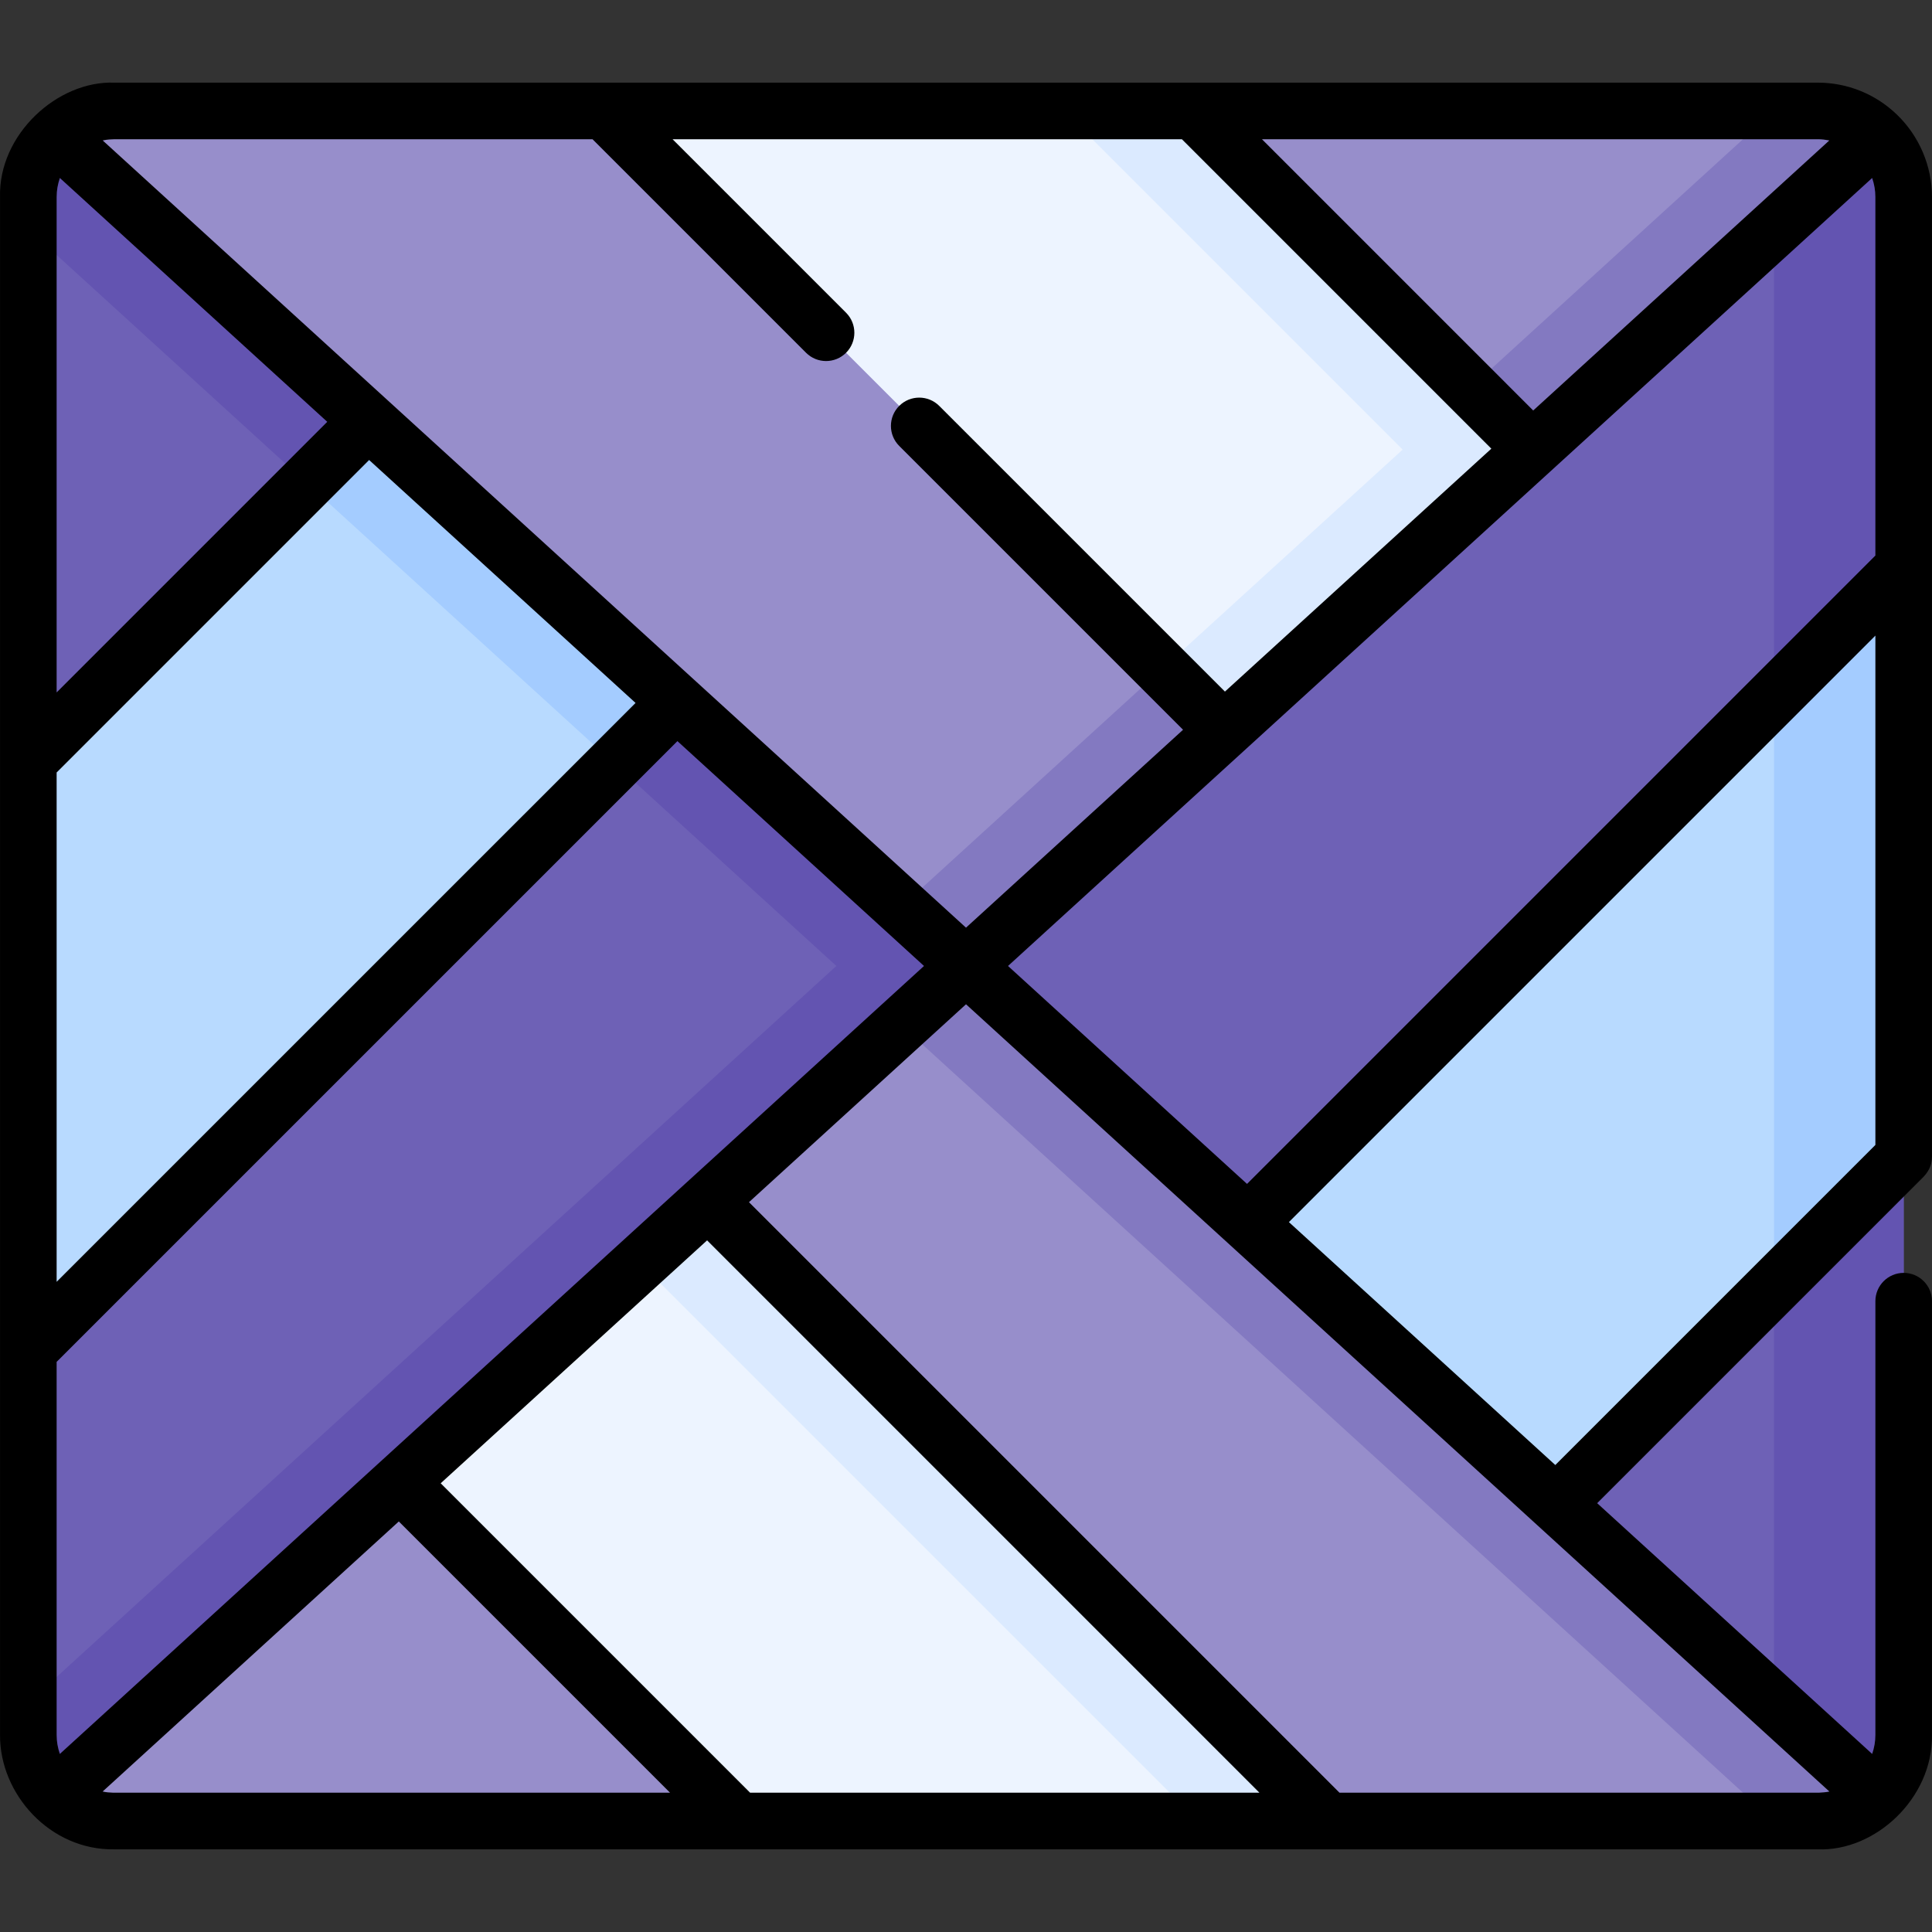 <svg id="Capa_1" enable-background="new 0 0 512.011 512.011" height="512" viewBox="0 0 512.011 512.011" width="512" xmlns="http://www.w3.org/2000/svg"><rect x="0" y="0" width="512.011" height="512.011" fill="#333333" stroke="none"/><g><g><path d="m504.508 52.194v407.62c0 6.44-2.67 12.26-6.98 16.41-4.01 3.87-9.43 6.28-15.42 6.37-.13.01-.26.01-.39.01h-451.42c-.13 0-.26 0-.39-.01-5.99-.09-11.41-2.5-15.42-6.37-4.31-4.15-6.98-9.97-6.98-16.41v-407.62c0-6.44 2.69-12.28 7-16.42 4.09-3.95 9.66-6.37 15.79-6.37h451.42c6.13 0 11.7 2.42 15.79 6.37 4.31 4.14 7 9.98 7 16.42z" fill="#6e61b6"/><path d="m256.008 29.404v453.19h-226.1c-5.99-.09-11.41-2.5-15.42-6.37-4.31-4.15-6.98-9.97-6.98-16.41v-8.56l214.14-195.26-214.14-195.26v-8.54c0-6.44 2.69-12.28 7-16.42 4.09-3.95 9.66-6.37 15.79-6.37z" fill="#6354b1"/><path d="m497.512 35.776c-4.096-3.949-9.659-6.375-15.798-6.375h-34.365c6.138 0 11.702 2.426 15.798 6.375 4.311 4.141 6.996 9.975 6.996 16.418v407.618c0 6.443-2.674 12.266-6.985 16.407-4.006 3.871-9.422 6.285-15.414 6.376-.135.011-.26.011-.395.011h34.365c.135 0 .26 0 .395-.011 5.992-.09 11.408-2.505 15.414-6.376 4.311-4.141 6.985-9.964 6.985-16.407v-407.617c0-6.444-2.685-12.277-6.996-16.419z" fill="#6354b1"/><path d="m497.512 35.776-91.424 83.379-81.697 74.498-68.382 62.345-241.505-220.222c4.096-3.949 9.659-6.375 15.798-6.375h451.412c6.139 0 11.702 2.426 15.798 6.375z" fill="#978ecb"/><path d="m481.714 29.401h-34.365c6.138 0 11.702 2.426 15.798 6.375l-91.424 83.378-81.697 74.498-51.198 46.678 17.181 15.667 68.382-62.345 81.697-74.498 91.424-83.378c-4.096-3.949-9.659-6.375-15.798-6.375z" fill="#8379c1"/><path d="m406.088 119.155-81.698 74.498-164.252-164.252h156.195z" fill="#edf4ff"/><path d="m316.333 29.401h-34.364l89.754 89.754-63.723 58.108 16.39 16.39 81.698-74.498z" fill="#dbeaff"/><path d="m497.523 476.22c-4.006 3.871-9.422 6.285-15.414 6.376h-452.202c-5.992-.09-11.408-2.505-15.414-6.376l91.436-83.379 81.697-74.498 68.382-62.345z" fill="#978ecb"/><path d="m256.008 255.998-17.183 15.667 224.334 204.555c-4.006 3.871-9.422 6.285-15.414 6.376h34.365c5.992-.09 11.408-2.505 15.414-6.376z" fill="#8379c1"/><path d="m105.929 392.841 81.697-74.498 164.252 164.252h-156.195z" fill="#edf4ff"/><path d="m187.626 318.343-17.974 16.39 147.862 147.862h34.365z" fill="#dbeaff"/><path d="m412.417 398.621-81.698-74.497 173.789-173.789v156.195z" fill="#b8daff"/><path d="m470.143 184.699v156.196l34.365-34.365v-156.195z" fill="#a4ccff"/><path d="m179.288 186.044-16.39 16.38-155.39 155.39v-156.2l90.08-90.08z" fill="#b8daff"/><path d="m179.288 186.044-16.39 16.38-81.7-74.5 16.39-16.39z" fill="#a4ccff"/></g><path d="m502.717 30.377c-5.67-5.466-13.129-8.477-21.003-8.477h-451.412c-15.067-.541-30.711 13.715-30.294 30.294v407.618c-.095 15.651 13.256 30.566 30.294 30.295h451.412c15.309.587 30.517-13.57 30.294-30.295v-114.979c0-4.143-3.357-7.5-7.5-7.5s-7.5 3.357-7.5 7.5v114.979c0 1.738-.301 3.421-.852 5.01l-72.879-66.454 86.535-86.535c1.159-1.302 2.173-2.786 2.196-5.304v-254.335c0-8.192-3.39-16.147-9.291-21.817zm-17.895 444.41c-.412.048-.493.179-2.811.308h-127.025l-156.498-156.498 57.521-52.449zm-456.248.219c-.465-.052-.925-.125-1.38-.219l78.497-71.576 71.884 71.885h-147.57c-.258.002-.271-.022-1.431-.09zm-13.566-422.812c0-1.743.304-3.431.858-5.025l70.862 64.617-71.72 71.721zm153.424 134.097-153.424 153.414v-134.983l82.815-82.815zm-153.424 273.522v-98.896l164.52-164.509 65.349 59.59-229.018 208.825c-.55-1.589-.851-3.272-.851-5.01zm172.383-131.098 146.381 146.381h-134.983l-82.002-82.002zm79.749-72.717 229.01-208.829c.554 1.594.858 3.282.858 5.025v95.033l-166.527 166.528zm216.097-219.02c.443.066.293.027 1.563.242l-78.474 71.567-71.885-71.887h147.274c.511 0 1.019.028 1.522.078zm-326.206-.078 56.585 56.586c2.929 2.927 7.677 2.929 10.607 0 2.929-2.93 2.929-7.678 0-10.607l-45.979-45.979h134.982l82.003 82.004-70.604 64.377-75.712-75.712c-2.93-2.928-7.678-2.928-10.607 0-2.929 2.93-2.929 7.678 0 10.607l75.222 75.222-57.521 52.448-228.789-208.627c.915-.118.764-.246 3.084-.318h126.729zm184.546 286.973 155.431-155.431v134.982l-84.828 84.827z"/></g></svg>